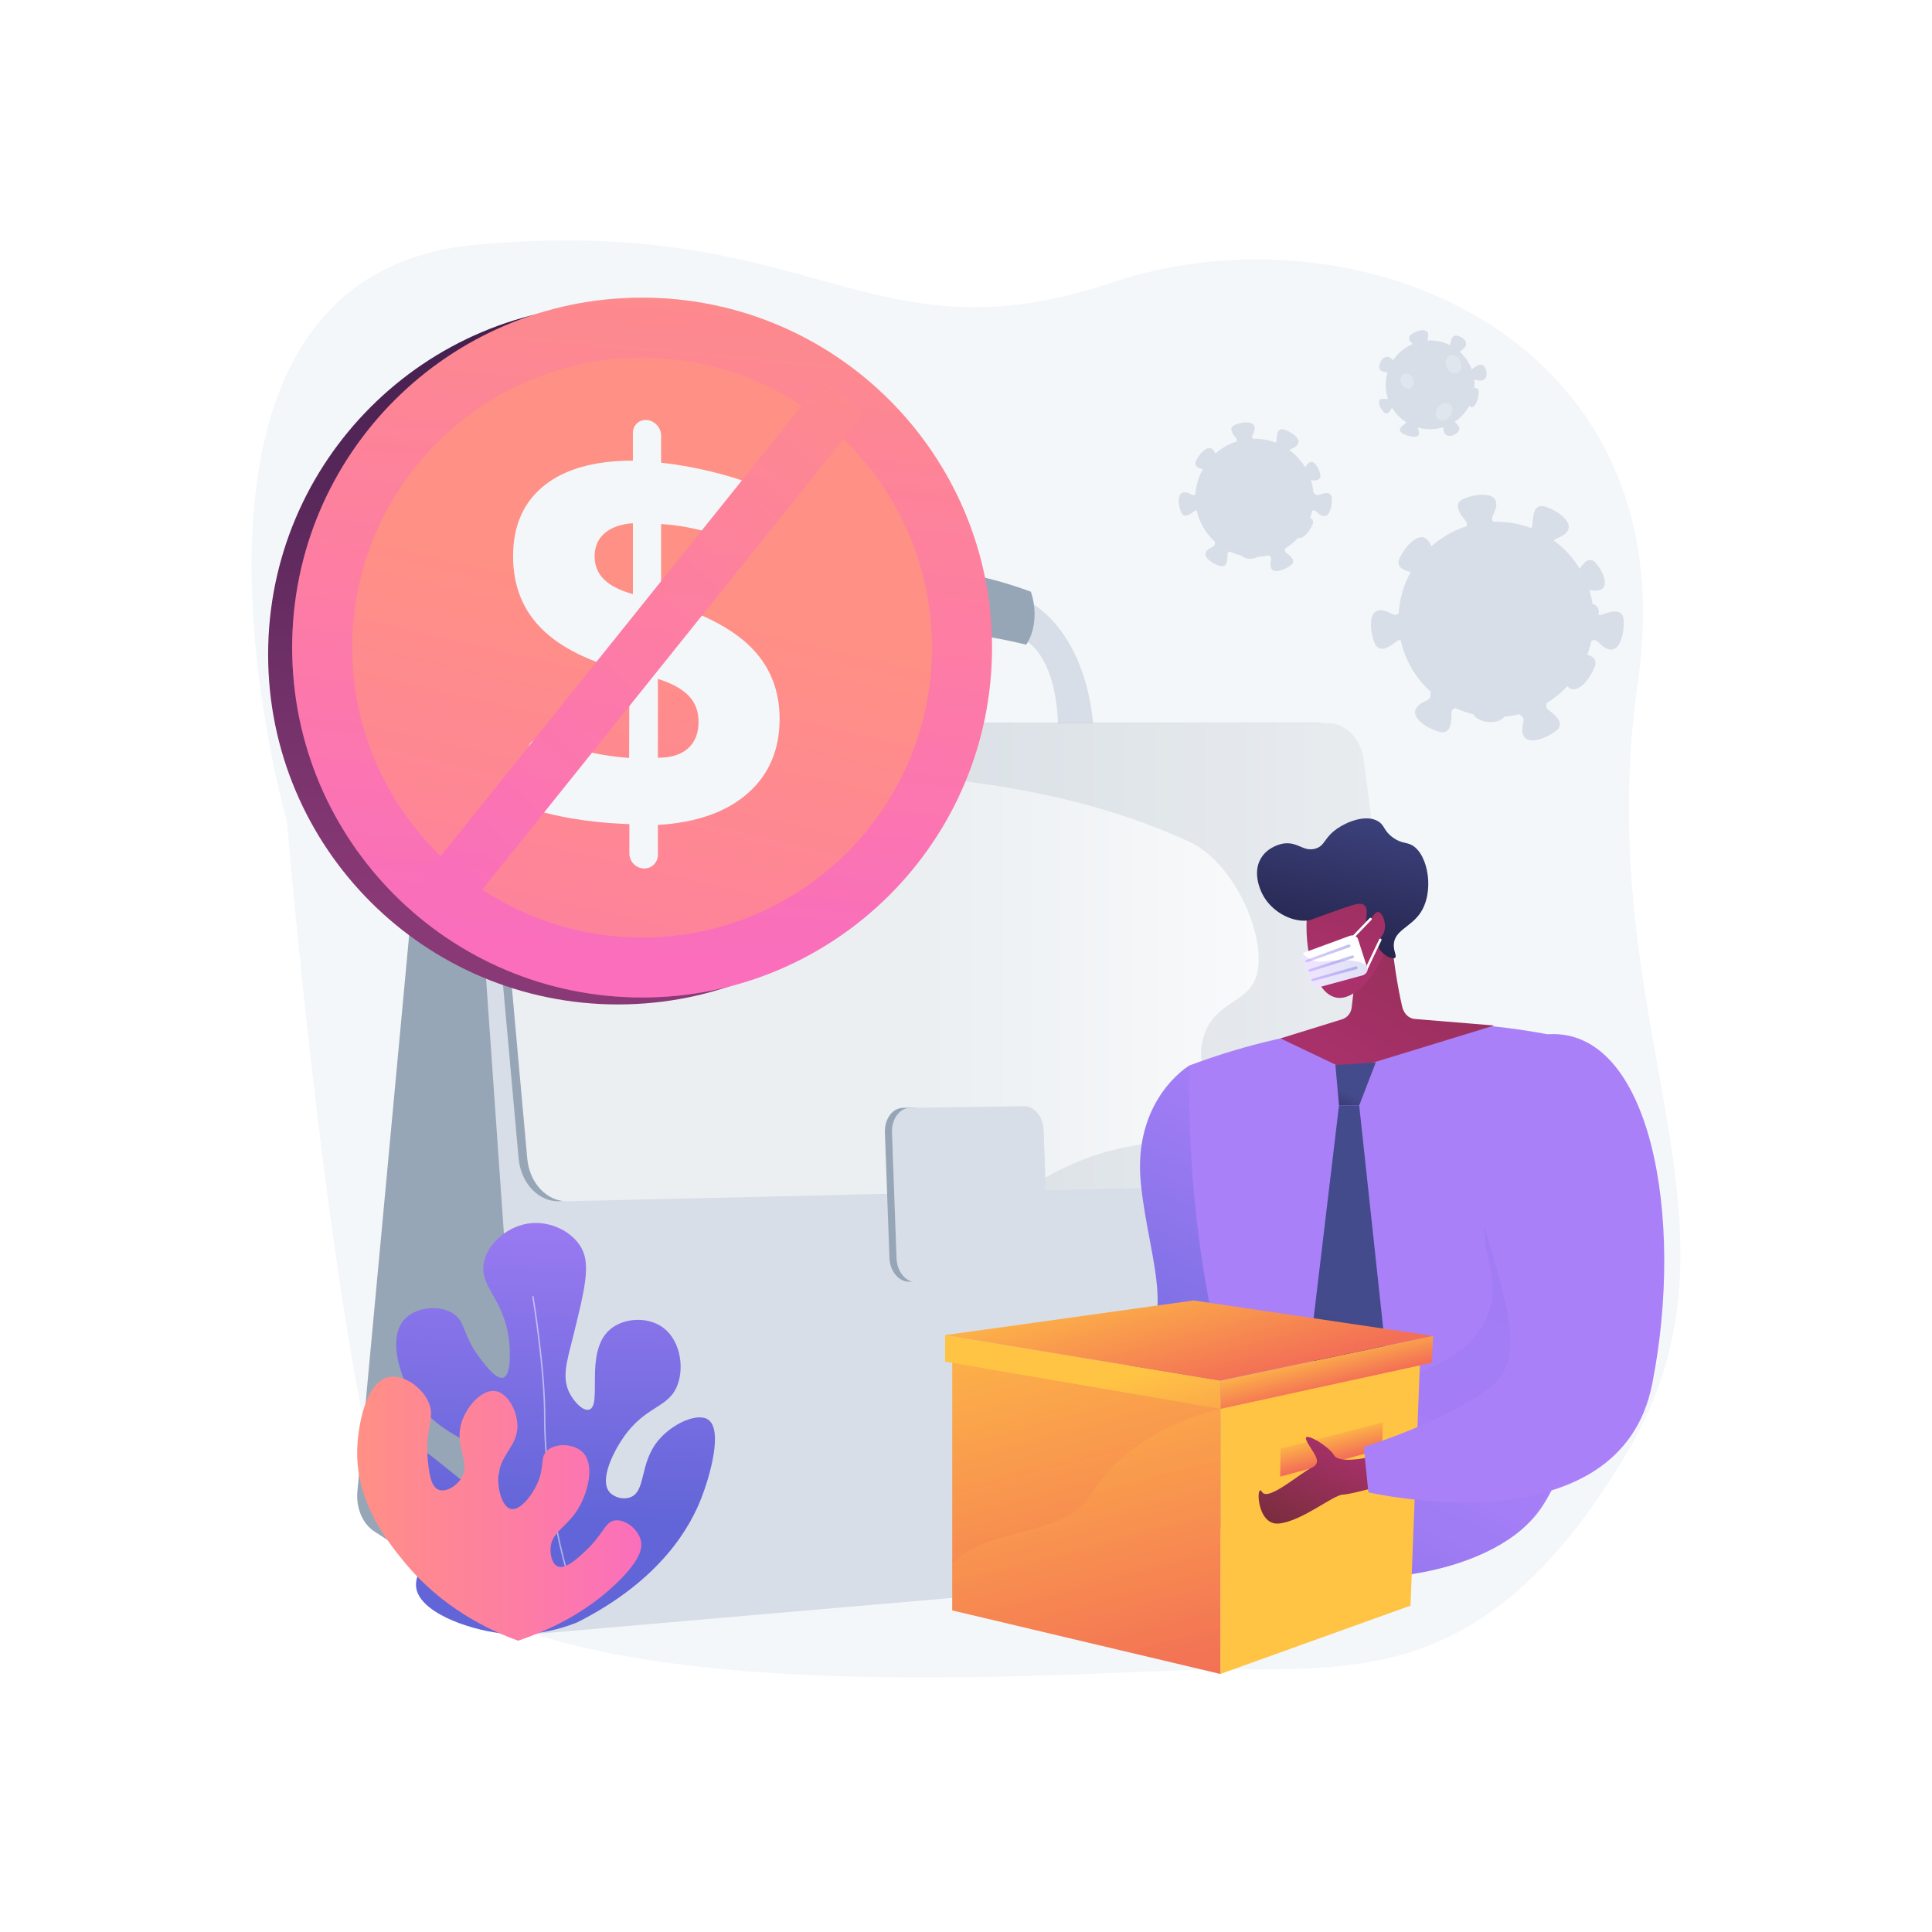 <?xml version="1.0" encoding="utf-8"?>
<!-- Generator: Adobe Illustrator 27.5.0, SVG Export Plug-In . SVG Version: 6.00 Build 0)  -->
<svg version="1.1" xmlns="http://www.w3.org/2000/svg" xmlns:xlink="http://www.w3.org/1999/xlink" x="0px" y="0px"
	 viewBox="0 0 3710 3710" style="enable-background:new 0 0 3710 3710;" xml:space="preserve">
<g id="Background">
	<g>
		<g>
			<rect style="fill:#FFFFFF;" width="3710" height="3710"/>
		</g>
	</g>
</g>
<g id="Illustration">
	<g>
		<path style="fill:#F4F7FA;" d="M3145.614,1307.219c95.782-666.573-545.074-920.649-1010.609-764.698
			c-469.312,157.218-567.223-132.63-1221.773-72.594c-662.765,60.789-362.25,1108.01-362.25,1108.01
			s74.949,904.404,185.508,1323.819c109.959,417.148,1299.436,307.251,1587.992,304.542
			c286.896-2.694,535.048,29.268,799.439-415.902C3387.827,2346.035,3050.148,1971.582,3145.614,1307.219z"/>
		<g>
			<path style="fill:#D8DEE8;" d="M1959.569,1146.863c0,0,128.258,43.265,141.89,266.899c-20.973-1.749-69.871,0-69.871,0
				s9.056-162.634-82.178-194.229C1956.75,1200.575,1959.569,1146.863,1959.569,1146.863z"/>
			<path style="fill:#97A6B7;" d="M1488.981,1133.436c3.198,40.717,6.394,81.432,9.593,122.149
				c63.383-18.285,132.698-39.499,207.214-43.398c96.886-5.069,185.686,6.217,264.774,25.839
				c3.517-5.141,10.969-17.502,14.407-37.634c5.537-32.438-3.736-59.36-5.455-64.157c-40.287-14.95-83.975-27.483-130.787-36.018
				C1714.494,1075.744,1593.197,1100.02,1488.981,1133.436z"/>
			<path style="fill:#818E9B;" d="M1483.008,1168.714c0.188-14.728,1.248-33.117,5.973-35.279
				c4.45-2.036,10.433,11.28,13.005,18.679c1.072,3.08,3.433,10.543,4.909,34.306c1.904,30.636-0.315,45.653-2.348,54.927
				c-1.222,5.575-3.13,14.024-5.973,14.236c-2.282,0.171-4.266-5.164-7.222-15.49
				C1487.371,1226.183,1482.57,1202.976,1483.008,1168.714z"/>
			<path style="fill:#D8DEE8;" d="M1366.189,1426c26.574,5.267,91.187,21.022,91.187,21.022s-42.128-143.036,37.303-209.058
				c2.057-10.806,4.146-27.959,1.636-48.578c-1.942-15.95-5.993-28.692-9.49-37.52
				C1453.102,1172.024,1379.694,1239.838,1366.189,1426z"/>
			<path style="fill:#818E9B;" d="M816.583,1463.683c0,0,3.252-75.114,114.071-75.114c17.452,13.692,18.324,75.114,18.324,75.114
				H816.583z"/>
			<path style="fill:#97A6B7;" d="M718.181,2940.34l303.28,197.973l183.757-727.052l-302.78-974.719l-85.856,27.142
				l-130.27,1399.871C683.363,2895.242,696.098,2925.923,718.181,2940.34z"/>
			<path style="opacity:0.2;fill:#97A6B7;" d="M1205.219,2411.259l-302.78-974.718l-85.855,27.142
				c21.14,86.025,31.277,226.116,36.047,304.1c20.298,331.861,87.708,424.211,55.052,655.723
				c-27.153,192.5-86.449,218.627-81.267,348.14c5.646,141.054,81.949,259.173,172.668,352.06l22.378,14.606L1205.219,2411.259z"/>
			<polygon style="fill:#D8DEE8;" points="902.438,1436.541 2567.689,1436.542 2829.859,2981.569 1021.461,3138.313 			"/>
			<g>
				<path style="fill:#D8DEE8;" d="M2567.689,1436.541h-560.988c-10.331,31.656-26.124,75.458-49.178,125.016
					c-250.88,539.306-825.204,607.264-814.83,695.894c15.51,132.477,1294.437-55.56,1327.091,126.473
					c15.762,87.874-254.307,287.626-536.519,363.26c-337.9,90.557-586.21-23.574-751.359,179.898
					c-55.919,68.894-80.603,149.602-92.628,204.184l1740.579-149.695L2567.689,1436.541z"/>
			</g>
			<path style="fill:#97A6B7;" d="M930.654,1388.57c-18.761,0-44.989-2.52-73.516,15.535c-6.09,3.854-11.468,8.096-16.186,12.405
				l13.132-5.033c21.126-6.678,50.257,2.21,61.136,25.065c13.37,28.088,18.183,93.083,21.106,125.279
				c8.315,91.581,59.422,661.404,59.422,661.404c3.829,48.045,37.66,84.43,77.643,83.503l1549.018-86.876
				c11.764-0.272,23.389-4.228,33.095-12.252c20.251-16.74,29.4-45.781,24.704-73.371l-78.475-678.655
				c-6.637-39.006-35.083-67.003-68.075-67.003H930.654z"/>
			<linearGradient id="SVGID_1_" gradientUnits="userSpaceOnUse" x1="859.315" y1="1847.396" x2="2715.448" y2="1847.396">
				<stop  offset="0.494" style="stop-color:#EBEFF2"/>
				<stop  offset="1" style="stop-color:#FFFFFF"/>
			</linearGradient>
			<path style="fill:url(#SVGID_1_);" d="M947.233,1388.57c-18.76,0-41.012-2.764-65.812,4.414
				c-6.687,1.936-17.387,5.485-22.106,9.794c0,0,52.578-13.549,72.484,33.764c12.152,28.883,18.183,93.083,21.106,125.279
				c8.315,91.581,59.422,661.404,59.422,661.404c3.829,48.045,37.66,84.43,77.643,83.503l1566.47-36.323
				c11.764-0.272,23.389-4.228,33.095-12.252c20.252-16.741,29.4-45.781,24.704-73.371l-95.927-729.208
				c-6.637-39.006-35.083-67.003-68.075-67.003H947.233z"/>
			<path style="opacity:0.2;fill:#97A6B7;" d="M2714.24,2184.781l-95.926-729.208c-6.637-39.006-35.083-67.003-68.076-67.003
				H947.234c-18.761,0-41.011-2.765-65.813,4.414c-6.687,1.936-17.387,5.485-22.106,9.794c0,0,52.579-13.549,72.485,33.764
				c1.915,4.552,3.662,10.053,5.283,16.096c152.235,6.496,304.468,1.821,456.701,12.421
				c300.937,20.406,605.254,20.406,889.284,151.001c90.853,41.774,153.138,191.855,128.49,261.191
				c-17.772,49.992-78.421,46.033-99.586,111.639c-22.257,68.997,31.112,115.877,8.726,164.297
				c-23.463,50.749-94.721,26.572-210.077,62.796c-63.557,19.959-112.307,49.4-142.754,70.389l688.573-15.967
				c11.764-0.273,23.389-4.228,33.095-12.252C2709.787,2241.411,2718.935,2212.37,2714.24,2184.781z"/>
			<g>
				<path style="fill:#97A6B7;" d="M1962.668,2421.11l-196.881,39.612l-19.926,0.458c-19.916,0.458-36.979-20.042-37.901-45.558
					l-8.711-241.307c-0.922-25.535,14.646-46.668,34.578-46.96l19.992-0.293l197.608,28.768
					c19.692-0.169,36.394-11.443,37.298,13.907l8.551,239.568C1998.181,2434.637,1982.351,2420.525,1962.668,2421.11z"/>
				<path style="fill:#D8DEE8;" d="M1978.287,2457.173l-218.53,4.968c-20.027,0.455-37.183-20.105-38.105-45.691l-8.731-241.974
					c-0.924-25.606,14.733-46.797,34.775-47.09l218.696-3.195c19.812-0.289,36.748,20.278,37.655,45.702l8.571,240.269
					C2013.524,2435.57,1998.083,2456.723,1978.287,2457.173z"/>
				<path style="opacity:0.2;fill:#D8DEE8;" d="M1978.287,2457.173l-218.53,4.968c-20.027,0.455-37.183-20.105-38.105-45.691
					l-8.731-241.974c-0.924-25.606,14.733-46.797,34.775-47.09l218.696-3.195c19.812-0.289,36.748,20.278,37.655,45.702
					l8.571,240.269C2013.524,2435.57,1998.083,2456.723,1978.287,2457.173z"/>
			</g>
		</g>
		<g>
			<g>
				
					<linearGradient id="SVGID_00000110454142392347213670000001533880733369866425_" gradientUnits="userSpaceOnUse" x1="1267.523" y1="375.95" x2="1140.324" y2="1764.071">
					<stop  offset="0" style="stop-color:#311944"/>
					<stop  offset="1" style="stop-color:#893976"/>
				</linearGradient>
				<path style="fill:url(#SVGID_00000110454142392347213670000001533880733369866425_);" d="M1186.8,584.94
					c-371.103,0-671.94,300.837-671.94,671.94s300.837,671.941,671.94,671.941s671.941-300.837,671.941-671.941
					S1557.903,584.94,1186.8,584.94z M1186.8,1813.633c-307.486,0-556.753-249.267-556.753-556.753S879.314,700.128,1186.8,700.128
					s556.753,249.267,556.753,556.753S1494.286,1813.633,1186.8,1813.633z"/>
			</g>
			
				<linearGradient id="SVGID_00000159471948160465978480000012938597599503436215_" gradientUnits="userSpaceOnUse" x1="1256.804" y1="1143.872" x2="888.792" y2="2719.588">
				<stop  offset="0" style="stop-color:#FF9085"/>
				<stop  offset="1" style="stop-color:#FB6FBB"/>
			</linearGradient>
			
				<circle style="fill:url(#SVGID_00000159471948160465978480000012938597599503436215_);" cx="1233.45" cy="1243.867" r="586.748"/>
			<g>
				<path style="fill:#F4F7FA;" d="M1242.503,806.577L1242.503,806.577c14.953,1.422,27.055,14.882,27.055,30.068v51.827
					c29.898,3.338,59.839,8.536,89.823,15.583c22.107,5.196,44.066,11.381,65.878,18.552c13.069,4.297,21.974,17.492,20.641,31.102
					l-6.365,64.989c-1.689,17.242-18.733,27.368-34.779,20.213c-14.367-6.407-29.097-11.895-44.195-16.464
					c-26.344-7.971-54.125-13.168-83.36-15.578l-7.644-0.629v148.425c78.001,21.823,135.286,51.181,172.306,88.108
					c36.842,36.749,55.197,82.551,55.197,137.534c0,59.46-20.294,107.073-61.043,142.982c-40.967,36.1-98.403,56.404-172.677,60.799
					v57.202c0,15.192-12.111,27.025-27.077,26.431l-0.479-0.019c-14.995-0.596-27.173-13.438-27.173-28.683v-56.428l-12.054-0.544
					c-34.819-1.571-68.171-5.123-100.037-10.665c-23.599-4.105-46.644-9.404-69.13-15.899c-13.599-3.928-22.935-16.883-21.687-30.8
					l7.489-83.542c1.619-18.06,19.76-28.57,36.933-21.795c20.017,7.896,40.284,14.547,60.799,19.957
					c31.969,8.431,64.372,13.838,97.204,16.24l0.482-165.104c-74.873-18.526-130.929-45.968-167.757-82.315
					c-37.001-36.519-55.567-83.254-55.567-140.076c0-58.805,20.131-104.196,60.242-136.052
					c39.906-31.696,96.636-47.464,169.824-47.424v-52.985C1215.354,816.348,1227.52,805.152,1242.503,806.577z M1215.354,1004.702
					c-23.14,1.684-41.184,8.038-54.1,19.073c-12.936,11.054-19.412,25.91-19.412,44.554c0,17.663,5.99,32.427,17.958,44.279
					c11.949,11.833,30.483,21.281,55.554,28.34V1004.702z M1263.341,1303.67v151.406c25.155,0.05,44.444-5.956,57.909-18
					c13.442-12.024,20.155-29.007,20.155-50.966c0-20.022-6.238-36.627-18.73-49.831
					C1310.163,1323.052,1290.404,1312.185,1263.341,1303.67z"/>
			</g>
			<g>
				
					<linearGradient id="SVGID_00000134939533176240385840000005031469219008942214_" gradientUnits="userSpaceOnUse" x1="1313.701" y1="362.605" x2="1186.502" y2="1750.726">
					<stop  offset="0" style="stop-color:#FF9085"/>
					<stop  offset="1" style="stop-color:#FB6FBB"/>
				</linearGradient>
				<path style="fill:url(#SVGID_00000134939533176240385840000005031469219008942214_);" d="M1232.978,571.595
					c-371.103,0-671.941,300.838-671.941,671.941s300.838,671.94,671.941,671.94s671.941-300.838,671.941-671.94
					S1604.081,571.595,1232.978,571.595z M1232.978,1800.288c-307.486,0-556.753-249.267-556.753-556.753
					s249.267-556.753,556.753-556.753s556.753,249.267,556.753,556.753S1540.464,1800.288,1232.978,1800.288z"/>
			</g>
			
				<linearGradient id="SVGID_00000116930211487187366530000003651871680788370331_" gradientUnits="userSpaceOnUse" x1="1586.245" y1="1118.405" x2="1459.045" y2="2506.537" gradientTransform="matrix(0.78 0.625 -0.625 0.78 1276.221 -1224.505)">
				<stop  offset="0" style="stop-color:#FF9085"/>
				<stop  offset="1" style="stop-color:#FB6FBB"/>
			</linearGradient>
			<polygon style="fill:url(#SVGID_00000116930211487187366530000003651871680788370331_);" points="887.219,1756.672 
				807.388,1692.682 1578.737,730.399 1658.567,794.39 			"/>
			
				<linearGradient id="SVGID_00000034809410495892314800000017104891460508927384_" gradientUnits="userSpaceOnUse" x1="1316.023" y1="337.256" x2="1177.877" y2="1844.853">
				<stop  offset="0" style="stop-color:#FF9085"/>
				<stop  offset="1" style="stop-color:#FB6FBB"/>
			</linearGradient>
			<path style="opacity:0.3;fill:url(#SVGID_00000034809410495892314800000017104891460508927384_);" d="M1232.977,571.595
				c-371.102,0-671.94,300.838-671.94,671.94c0,371.103,300.838,671.94,671.94,671.94c371.103,0,671.942-300.837,671.942-671.94
				C1904.919,872.432,1604.08,571.595,1232.977,571.595z M676.225,1243.535c0-307.486,249.267-556.753,556.752-556.753
				c113.403,0,218.864,33.936,306.845,92.162l-693.487,865.15C741.465,1542.845,676.225,1400.818,676.225,1243.535z
				 M1232.977,1800.288c-113.402,0-218.864-33.937-306.845-92.162l693.488-865.149c104.87,101.248,170.11,243.276,170.11,400.559
				C1789.73,1551.022,1540.464,1800.288,1232.977,1800.288z"/>
		</g>
		<g>
			<g>
				<path style="fill:#D8DEE8;" d="M2699.731,1234.575c0,0-8.986-8.983-16.589-3.745s-33.896,29.127-43.761,3.271
					c-9.864-25.857-10.636-59.713,8.67-62.06c19.305-2.347,28.139,16.037,38.305,5.123
					C2696.523,1166.249,2705.669,1228.724,2699.731,1234.575z"/>
				<path style="fill:#D8DEE8;" d="M2811.824,1018.025c0,0,8.76-9.203,3.337-16.676c-5.423-7.472-29.951-33.171-4.344-43.667
					c25.607-10.496,59.434-12.098,62.255,7.144c2.82,19.242-15.342,28.524-4.181,38.42
					C2880.051,1013.141,2817.82,1023.818,2811.824,1018.025z"/>
				<path style="fill:#D8DEE8;" d="M2800.378,1357.646c0,0-12.6,1.642-13.085,10.863s2.41,44.627-24.097,36.675
					c-26.508-7.952-53.809-27.989-43.895-44.72c9.914-16.731,29.871-12.519,27.422-27.232
					C2744.274,1318.518,2799.362,1349.371,2800.378,1357.646z"/>
				<path style="fill:#D8DEE8;" d="M2929.06,1018.972c0,0,12.659-1.094,13.545-10.284c0.885-9.191-0.471-44.69,25.666-35.594
					c26.137,9.095,52.543,30.299,41.912,46.584c-10.631,16.285-30.386,11.211-28.578,26.016S2929.716,1027.283,2929.06,1018.972z"/>
				<path style="fill:#D8DEE8;" d="M2971.84,1345.679c0,0-6.276,11.048,0.792,16.988c7.069,5.94,37.079,24.95,14.768,41.323
					c-22.311,16.373-54.749,26.103-62.135,8.113c-7.387-17.99,7.993-31.386-5.228-38.291
					C2906.816,1366.906,2964.622,1341.507,2971.84,1345.679z"/>
				<path style="fill:#D8DEE8;" d="M3060.595,1171.957c0,0,5.837,11.286,14.671,8.601s41.136-17.471,42.691,10.16
					c1.555,27.631-7.981,60.125-27.089,56.505c-19.108-3.62-21.947-23.818-34.946-16.503
					C3042.923,1238.036,3053.162,1175.732,3060.595,1171.957z"/>
				<path style="fill:#D8DEE8;" d="M3017.217,1097.547c0,0,9.504,4.484,13.961-1.718c4.456-6.202,18.254-32.143,33.155-14.768
					c14.901,17.375,24.958,43.517,10.583,50.737s-26.386-4.626-31.252,6.71S3014.229,1103.761,3017.217,1097.547z"/>
				
					<ellipse transform="matrix(0.707 -0.707 0.707 0.707 0.78 2380.189)" style="fill:#D8DEE8;" cx="2873.532" cy="1189.153" rx="187.6" ry="187.6"/>
				
					<ellipse transform="matrix(0.707 -0.707 0.707 0.707 0.814 2383.249)" style="opacity:0.2;fill:#D8DEE8;" cx="2877.243" cy="1190.642" rx="165.55" ry="165.55"/>
				<path style="fill:#D8DEE8;" d="M2728.695,1115.336c0,0,0.46-12.698-8.553-14.699c-9.014-2.001-44.413-4.99-32.193-29.821
					c12.219-24.831,36.489-48.449,51.353-35.909c14.865,12.54,7.416,31.528,22.332,31.541
					C2776.549,1066.462,2737.023,1115.7,2728.695,1115.336z"/>
				<path style="fill:#D8DEE8;" d="M3018.309,1239.861c0,0,0.411,12.699,9.541,14.078c9.13,1.379,44.65,1.934,34.162,27.544
					c-10.488,25.61-33.081,50.837-48.771,39.345s-9.56-30.945-24.441-29.936C2973.918,1291.902,3009.975,1240.069,3018.309,1239.861
					z"/>
				<path style="fill:#D8DEE8;" d="M2732.49,1205.854c0,0-36.121-5.092-38.084,19.537c-1.963,24.629,8.479,59.941,38.522,52.425
					c30.043-7.516,24.938-33.518,24.938-33.518S2757.09,1209.272,2732.49,1205.854z"/>
				<path style="fill:#D8DEE8;" d="M2833.093,1324.678c0,0-17.312,39.101,2.382,53.988c19.694,14.886,74.361,13.346,55.57-40.202
					C2891.044,1338.464,2868.993,1305.294,2833.093,1324.678z"/>
				<path style="fill:#D8DEE8;" d="M2821.65,1181.186c0,0-37.849,45.772,0.854,62.409c38.703,16.637,58.573-16.925,51.297-39.493
					S2848.354,1165.687,2821.65,1181.186z"/>
				<path style="fill:#D8DEE8;" d="M2923.718,1197.554c0,0,21.739,44.971,48.015,21.207s7.576-50.711-12.227-53.054
					C2939.702,1163.366,2921.222,1171.709,2923.718,1197.554z"/>
				<path style="fill:#D8DEE8;" d="M2837.165,1092.494c0,0,1.251-12.861-5.579-25.282c-6.83-12.421,13.559-33.278,36.326-35.121
					c22.767-1.843,39.208,10.887,32.353,25.123c-6.855,14.236-14.284,25.871-8.95,31.51c5.334,5.639-46.499,19.803-53.998,6.463
					L2837.165,1092.494z"/>
				<path style="fill:#D8DEE8;" d="M2991.344,1143.031c0,0-37.932-33.192-21.068-56.118s34.377-20.151,42.856-10.23
					C3021.61,1086.604,3041.458,1149.004,2991.344,1143.031z"/>
			</g>
			<g>
				<path style="fill:#D8DEE8;" d="M2304.178,983.37c0,0-5.441-5.439-10.045-2.268c-4.604,3.172-20.524,17.636-26.497,1.98
					c-5.973-15.656-6.44-36.156,5.25-37.577c11.689-1.421,17.038,9.71,23.194,3.102
					C2302.236,941.999,2307.774,979.827,2304.178,983.37z"/>
				<path style="fill:#D8DEE8;" d="M2372.05,852.251c0,0,5.304-5.573,2.021-10.097c-3.284-4.524-18.135-20.085-2.63-26.44
					c15.505-6.355,35.987-7.325,37.695,4.326c1.708,11.651-9.289,17.271-2.532,23.263S2375.68,855.758,2372.05,852.251z"/>
				<path style="fill:#D8DEE8;" d="M2365.119,1057.888c0,0-7.629,0.995-7.923,6.577s1.459,27.021-14.591,22.206
					c-16.05-4.815-32.581-16.947-26.578-27.078c6.003-10.13,18.087-7.58,16.604-16.489
					C2331.149,1034.196,2364.504,1052.878,2365.119,1057.888z"/>
				<path style="fill:#D8DEE8;" d="M2443.035,852.824c0,0,7.665-0.662,8.201-6.227c0.536-5.565-0.285-27.059,15.541-21.552
					c15.826,5.507,31.814,18.346,25.377,28.206s-18.398,6.788-17.304,15.753C2475.945,877.968,2443.432,857.856,2443.035,852.824z"
					/>
				<path style="fill:#D8DEE8;" d="M2468.938,1050.642c0,0-3.8,6.689,0.479,10.286c4.28,3.597,22.451,15.107,8.942,25.021
					c-13.509,9.914-33.15,15.805-37.623,4.912c-4.473-10.893,4.84-19.004-3.165-23.185
					C2429.566,1063.495,2464.568,1048.116,2468.938,1050.642z"/>
				<path style="fill:#D8DEE8;" d="M2522.678,945.455c0,0,3.534,6.834,8.883,5.208c5.349-1.626,24.907-10.579,25.849,6.152
					c0.941,16.73-4.833,36.405-16.402,34.213c-11.57-2.192-13.289-14.422-21.159-9.992
					C2511.978,985.465,2518.177,947.74,2522.678,945.455z"/>
				<path style="fill:#D8DEE8;" d="M2496.414,900.4c0,0,5.755,2.715,8.453-1.04c2.698-3.755,11.053-19.462,20.075-8.942
					c9.023,10.52,15.112,26.349,6.408,30.721c-8.704,4.371-15.977-2.801-18.923,4.063
					C2509.48,932.066,2494.604,904.163,2496.414,900.4z"/>
				
					<ellipse transform="matrix(0.707 -0.707 0.707 0.707 29.801 1983.679)" style="fill:#D8DEE8;" cx="2409.413" cy="955.867" rx="113.59" ry="113.59"/>
				
					<ellipse transform="matrix(0.707 -0.707 0.707 0.707 29.822 1985.533)" style="opacity:0.2;fill:#D8DEE8;" cx="2411.661" cy="956.769" rx="100.239" ry="100.239"/>
				<path style="fill:#D8DEE8;" d="M2321.716,911.172c0,0,0.279-7.688-5.179-8.9c-5.458-1.212-26.891-3.022-19.493-18.056
					c7.398-15.035,22.094-29.336,31.094-21.743c9,7.593,4.49,19.09,13.521,19.098
					C2350.691,881.578,2326.759,911.392,2321.716,911.172z"/>
				<path style="fill:#D8DEE8;" d="M2493.855,982.257c0,0,0.249,7.689,5.777,8.524c5.528,0.835,27.035,1.171,20.685,16.678
					c-6.351,15.507-20.031,30.781-29.53,23.823c-9.5-6.958-5.788-18.737-14.799-18.126
					C2466.977,1013.767,2488.809,982.383,2493.855,982.257z"/>
				<path style="fill:#D8DEE8;" d="M2324.014,965.979c0,0-21.871-3.083-23.059,11.829c-1.188,14.913,5.134,36.294,23.325,31.743
					c18.191-4.551,15.1-20.295,15.1-20.295S2338.908,968.049,2324.014,965.979z"/>
				<path style="fill:#D8DEE8;" d="M2384.923,1037.916c0,0-10.922,22.624,0.683,30.875c11.605,8.251,44.411,6.614,33.881-23.782
					C2419.488,1045.008,2406.721,1026.323,2384.923,1037.916z"/>
				<path style="fill:#D8DEE8;" d="M2377.999,951.043c0,0-22.917,27.715,0.517,37.788c23.434,10.074,35.465-10.248,31.06-23.913
					C2405.171,951.253,2394.168,941.659,2377.999,951.043z"/>
				<path style="fill:#D8DEE8;" d="M2439.8,960.954c0,0,13.163,27.23,29.073,12.841c15.91-14.389,4.587-30.705-7.404-32.124
					C2449.479,940.253,2438.289,945.305,2439.8,960.954z"/>
				<path style="fill:#D8DEE8;" d="M2387.394,897.341c0,0,0.758-7.787-3.378-15.308s8.21-20.149,21.995-21.266
					c13.785-1.116,23.74,6.592,19.589,15.212c-4.151,8.62-8.649,15.665-5.419,19.079c3.229,3.414-28.155,11.99-32.695,3.913
					L2387.394,897.341z"/>
				<path style="fill:#D8DEE8;" d="M2480.748,927.941c0,0-22.968-20.098-12.757-33.979s20.815-12.201,25.949-6.194
					S2511.091,931.557,2480.748,927.941z"/>
			</g>
			<g>
				<path style="fill:#D8DEE8;" d="M2695.593,733.792c0,0-12.772-18.056-20.698-18.354c-7.926-0.297-27.927,1.455-26.39-11.922
					c1.537-13.376,14.091-25.844,25.397-12.673c11.306,13.171,24.37,24.864,35.649,22.585
					C2720.829,711.149,2702.615,746.004,2695.593,733.792z"/>
				<path style="fill:#D8DEE8;" d="M2693.584,778.941c0,0-16.992-3.063-19.784,2.024c-2.792,5.087-8.057,19.524-17.065,9.933
					c-9.008-9.591-13.784-25.935-0.741-25.026s25.607-0.297,27.658-9.266C2685.704,747.636,2704.551,782.089,2693.584,778.941z"/>
				<path style="fill:#D8DEE8;" d="M2765.499,690.409c0,0,18.583-11.993,19.217-19.9c0.634-7.907-0.266-27.963,13.032-25.86
					c13.299,2.104,25.221,15.177,11.582,25.913c-13.639,10.736-25.878,23.291-24.08,34.656
					C2787.048,716.584,2752.999,696.905,2765.499,690.409z"/>
				<path style="fill:#D8DEE8;" d="M2795.164,710.481c0,0,21.253,6.12,27.628,1.401c6.375-4.72,20.898-18.582,28.054-7.177
					s5.142,28.983-11.914,25.762c-17.056-3.221-34.563-4.191-41.946,4.635C2789.604,743.927,2782.052,705.332,2795.164,710.481z"/>
				<path style="fill:#D8DEE8;" d="M2781.232,776.91c0,0-1.071,22.091,4.988,27.21s22.888,16.066,13.435,25.653
					c-9.454,9.586-27.025,11.667-27.811-5.673c-0.786-17.34-3.866-34.6-14.153-39.756
					C2747.404,779.188,2783.229,762.965,2781.232,776.91z"/>
				
					<ellipse transform="matrix(0.707 -0.707 0.707 0.707 282.074 2158.522)" style="fill:#D8DEE8;" cx="2746.603" cy="738.767" rx="85.348" ry="85.348"/>
				<path style="fill:#D8DEE8;" d="M2719.755,692.848c0,0,6.629-21.609,0.671-26.488c-5.958-4.879-23.3-15.233-9.742-24.794
					c13.558-9.561,34.939-11.953,31.669,4.976c-3.271,16.929-3.796,33.733,7.177,38.561
					C2760.502,689.932,2714.001,706.516,2719.755,692.848z"/>
				<path style="fill:#D8DEE8;" d="M2804.261,734.772c0,0,9.665,17.128,15.574,14.808c5.909-2.32,20.797-11.143,19.762,5.254
					c-1.035,16.397-10.288,35.431-18.82,23.608c-8.532-11.823-18.363-21.3-26.748-14.79
					C2785.643,770.16,2798.928,722.642,2804.261,734.772z"/>
				<path style="fill:#D8DEE8;" d="M2736.031,799.846c0,0-17.403,10.888-15.189,17.267c2.214,6.379,10.785,22.388-5.671,21.617
					c-16.456-0.771-35.4-10.427-23.35-19.967c12.05-9.54,21.767-20.442,15.393-29.425
					C2700.839,780.353,2748.326,793.781,2736.031,799.846z"/>
				<path style="opacity:0.3;fill:#F4F7FA;" d="M2713.151,726.924c3.169,7.577,0.8,15.785-5.292,18.333
					c-6.092,2.548-13.6-1.529-16.769-9.106c-3.169-7.577-0.8-15.785,5.292-18.333S2709.982,719.347,2713.151,726.924z"/>
				
					<ellipse transform="matrix(0.922 -0.386 0.386 0.922 -53.774 1131.854)" style="opacity:0.3;fill:#F4F7FA;" cx="2792.675" cy="699.884" rx="14.372" ry="18.094"/>
				<path style="opacity:0.3;fill:#F4F7FA;" d="M2784.267,799.561c-6.226,7.816-16.307,10.142-22.515,5.196
					c-6.208-4.946-6.194-15.292,0.033-23.107s16.307-10.142,22.515-5.196C2790.508,781.4,2790.493,791.745,2784.267,799.561z"/>
			</g>
			<circle style="fill:#D8DEE8;" cx="2796.75" cy="1101.509" r="22.273"/>
			
				<ellipse transform="matrix(0.38 -0.925 0.925 0.38 605.852 3394.19)" style="fill:#D8DEE8;" cx="2833.298" cy="1245.432" rx="20.835" ry="20.835"/>
			
				<ellipse transform="matrix(0.535 -0.845 0.845 0.535 324.826 3069.909)" style="fill:#D8DEE8;" cx="2952.867" cy="1239.698" rx="20.015" ry="20.015"/>
			
				<ellipse transform="matrix(0.38 -0.925 0.925 0.38 823.924 3396.034)" style="fill:#D8DEE8;" cx="2943.71" cy="1083.78" rx="20.735" ry="20.735"/>
			
				<ellipse transform="matrix(0.93 -0.367 0.367 0.93 -217.795 1203.783)" style="fill:#D8DEE8;" cx="3056.005" cy="1174.503" rx="14.979" ry="14.979"/>
		</g>
		<g>
			
				<linearGradient id="SVGID_00000062888540391175996930000006734974867960875395_" gradientUnits="userSpaceOnUse" x1="2476.79" y1="2059.814" x2="2092.832" y2="2871.021">
				<stop  offset="0" style="stop-color:#AA80F9"/>
				<stop  offset="0.996" style="stop-color:#6165D7"/>
			</linearGradient>
			<path style="fill:url(#SVGID_00000062888540391175996930000006734974867960875395_);" d="M2283.687,2046.222
				c0,0-109.306,64.682-92.866,226.74c16.441,162.058,85.726,283.895-50.496,370.796s-293.583,108.039-185.545,150.314
				c108.039,42.276,457.99-53.6,530.798-269.887C2558.388,2307.898,2381.25,2032.33,2283.687,2046.222z"/>
			
				<linearGradient id="SVGID_00000155833941550242218230000007228526295672977041_" gradientUnits="userSpaceOnUse" x1="2518.821" y1="2692.524" x2="2190.169" y2="3386.885">
				<stop  offset="0" style="stop-color:#AA80F9"/>
				<stop  offset="0.996" style="stop-color:#6165D7"/>
			</linearGradient>
			<path style="fill:url(#SVGID_00000155833941550242218230000007228526295672977041_);" d="M3038.314,2063.589
				c-45.658,289.908-42.381,440.552-26.564,524.822c5.002,26.775,25.26,121.261-12.014,226.599
				c-13.81,38.93-31.741,68.875-41.923,83.319c-9.654,13.741-21.42,26.388-34.843,37.979l-0.07,0.034
				c-63.765,54.959-165.898,85.892-267.958,92.656c-136.728,9.053-273.314-25.366-317.317-103.717
				c-29.17-51.93,9.09-75.499,5.919-242.946c-2.08-111.222-19.941-152.759-38.295-282.862
				c-11.45-81.206-23.744-201.551-21.561-353.251c82.897-31.285,196.161-64.26,333.383-76.943
				c146.733-13.562,273.242,0.459,369.139,19.695C3020.77,1995.912,3043.81,2028.748,3038.314,2063.589z"/>
			
				<linearGradient id="SVGID_00000005261722559205901890000010693735028506230934_" gradientUnits="userSpaceOnUse" x1="-12854.714" y1="2099.775" x2="-12476.747" y2="1468.004" gradientTransform="matrix(1 0 0 1 15448.053 0)">
				<stop  offset="0" style="stop-color:#AB316D"/>
				<stop  offset="1" style="stop-color:#792D3D"/>
			</linearGradient>
			<path style="fill:url(#SVGID_00000005261722559205901890000010693735028506230934_);" d="M2671.247,1796.287
				c4.971,47.2,11.033,91.786,21.305,136.588c2.874,12.533,11.599,22.809,24.414,23.866c50.729,4.181,101.458,8.362,152.186,12.543
				l-281.33,86.254l-128.966-61.502c39.35-12.193,78.7-24.388,118.05-36.581c10.108-3.133,17.421-11.927,18.656-22.438
				c3.424-29.146,6.849-58.293,10.272-87.439L2671.247,1796.287z"/>
			
				<linearGradient id="SVGID_00000080170081729912099540000009733094137685756325_" gradientUnits="userSpaceOnUse" x1="-13315.372" y1="1966.561" x2="-13017.147" y2="1426.38" gradientTransform="matrix(0.952 -0.305 0.305 0.952 14646.965 -4057.486)">
				<stop  offset="0" style="stop-color:#AB316D"/>
				<stop  offset="1" style="stop-color:#792D3D"/>
			</linearGradient>
			<path style="fill:url(#SVGID_00000080170081729912099540000009733094137685756325_);" d="M2676.271,1763.485
				c-7.797,77.237-63.706,157.022-107.227,152.629c-43.52-4.393-66.493-89.996-58.696-167.234
				c7.797-77.237,56.066-121.216,99.586-116.823C2653.454,1636.451,2684.067,1686.247,2676.271,1763.485z"/>
			
				<linearGradient id="SVGID_00000158725070388958875760000005416989281813702075_" gradientUnits="userSpaceOnUse" x1="-13142.601" y1="1601.445" x2="-13311.41" y2="1899.673" gradientTransform="matrix(0.952 -0.305 0.305 0.952 14646.965 -4057.486)">
				<stop  offset="0" style="stop-color:#444B8C"/>
				<stop  offset="0.996" style="stop-color:#26264F"/>
			</linearGradient>
			<path style="fill:url(#SVGID_00000158725070388958875760000005416989281813702075_);" d="M2624.642,1773.267
				c4.619,1.597,12.767-23.007,21.971-22.032c7.763,0.822,15.883,19.807,11.944,35.876c-3.352,13.679-13.062,15.534-12.924,25.32
				c0.225,16.092,26.765,31.725,33.242,26.806c4.156-3.156-3.089-12.378-2.37-25.794c1.413-26.37,31.666-33.089,49.893-58.759
				c28.664-40.367,16.864-112.499-13.896-131.054c-11.69-7.053-21.066-3.317-37.744-15.362
				c-18.056-13.041-15.311-23.374-28.51-31.248c-22.398-13.36-57.891-0.063-78.465,14.127
				c-25.885,17.854-23.113,33.644-42.654,38.681c-23.141,5.965-33.336-14.555-61.698-9.832c-1.634,0.272-27.983,5.073-41.753,27.629
				c-17.882,29.292,0.099,64.534,2.647,69.53c16.293,31.934,53.534,53.498,86.146,50.58c6.865-0.614,5.131-1.563,69.057-23.779
				c21.12-7.34,33.935-11.621,40.619-5.507C2629.795,1747.274,2619.994,1771.66,2624.642,1773.267z"/>
			
				<linearGradient id="SVGID_00000090276437738402776430000002937412248519015553_" gradientUnits="userSpaceOnUse" x1="2641.93" y1="3241.05" x2="3384.233" y2="1304.608">
				<stop  offset="0" style="stop-color:#AA80F9"/>
				<stop  offset="0.996" style="stop-color:#6165D7"/>
			</linearGradient>
			<path style="opacity:0.3;fill:url(#SVGID_00000090276437738402776430000002937412248519015553_);" d="M2974.864,2863.592
				c-16.099,29.347-35.371,54.29-51.894,72.715l-0.07,0.034c-63.765,54.959-165.898,85.892-267.958,92.656
				c42.417-39.704,57.354-75.287,59.186-105.69c5.389-88.78-99.912-145.958-51.507-232.659
				c37.697-67.572,114.11-55.1,171.782-127.392c83.776-105.055-32.906-187.423,42.945-271.446
				c19.869-22.019,54.641-45.94,119.113-64.789c-29.593,188.833-20.892,302.343,0,374.178
				C3005.48,2632.201,3041.837,2741.625,2974.864,2863.592z"/>
			<g>
				<path style="fill:#FFFFFF;" d="M2633.355,1763.157c0.977,0.86,1.274,2.073,0.663,2.709l-33.196,34.521
					c-0.611,0.636-1.899,0.453-2.876-0.407l0,0c-0.977-0.86-1.274-2.073-0.663-2.709l33.196-34.521
					C2631.091,1762.114,2632.378,1762.296,2633.355,1763.157L2633.355,1763.157z"/>
				<path style="fill:#FFFFFF;" d="M2651.591,1802.574c1.143,0.618,1.66,1.98,1.154,3.042l-27.484,57.653
					c-0.506,1.061-1.843,1.421-2.986,0.802l0,0c-1.143-0.618-1.66-1.98-1.154-3.041l27.484-57.653
					C2649.111,1802.315,2650.448,1801.956,2651.591,1802.574L2651.591,1802.574z"/>
				<g>
					<path style="fill:#FFFFFF;" d="M2607.586,1802.86l18.229,56.84c1.722,5.368-3.88,11.741-8.743,13.053l-86.939,23.701
						c-3.907,1.054-9.176-1.634-10.874-6.363l-18.298-49.552c-1.265-3.525-0.938-7.065,0.946-9.359
						c0.698-0.919,1.471-1.565,2.56-1.965l88.1-32.333C2597.382,1795.138,2605.792,1797.265,2607.586,1802.86z"/>
					<g style="opacity:0.4;">
						
							<linearGradient id="SVGID_00000021816501388860964540000013646807433321694626_" gradientUnits="userSpaceOnUse" x1="2084.937" y1="1912.751" x2="2176.537" y2="1912.751" gradientTransform="matrix(0.952 -0.305 0.305 0.952 -63.124 660.102)">
							<stop  offset="0" style="stop-color:#AA80F9"/>
							<stop  offset="0.996" style="stop-color:#6165D7"/>
						</linearGradient>
						<path style="fill:url(#SVGID_00000021816501388860964540000013646807433321694626_);" d="M2593.324,1816.071
							c0.347,1.082-0.956,2.495-1.923,2.839l-80.288,28.525c-0.711,0.253-3.784,0.434-4.081-0.49l-0.374-1.167
							c-0.296-0.923,1.896-2.479,2.605-2.739l79.518-29.099c0.965-0.354,3.758-0.319,4.104,0.763L2593.324,1816.071z"/>
						
							<linearGradient id="SVGID_00000060718326506179252440000008947016700048013698_" gradientUnits="userSpaceOnUse" x1="2084.936" y1="1933.559" x2="2176.536" y2="1933.559" gradientTransform="matrix(0.952 -0.305 0.305 0.952 -63.124 660.102)">
							<stop  offset="0" style="stop-color:#AA80F9"/>
							<stop  offset="0.996" style="stop-color:#6165D7"/>
						</linearGradient>
						<path style="fill:url(#SVGID_00000060718326506179252440000008947016700048013698_);" d="M2600.103,1837.208
							c0.347,1.082-0.966,2.465-1.945,2.773l-81.242,25.547c-0.72,0.226-3.8,0.385-4.096-0.539l-0.374-1.167
							c-0.296-0.923,1.903-2.457,2.621-2.69l80.473-26.121c0.976-0.317,3.779-0.252,4.125,0.83L2600.103,1837.208z"/>
						
							<linearGradient id="SVGID_00000100373615134845934520000003510066664235881363_" gradientUnits="userSpaceOnUse" x1="2084.936" y1="1954.273" x2="2176.536" y2="1954.273" gradientTransform="matrix(0.952 -0.305 0.305 0.952 -63.124 660.102)">
							<stop  offset="0" style="stop-color:#AA80F9"/>
							<stop  offset="0.996" style="stop-color:#6165D7"/>
						</linearGradient>
						<path style="fill:url(#SVGID_00000100373615134845934520000003510066664235881363_);" d="M2606.882,1858.346
							c0.347,1.082-0.975,2.435-1.967,2.706l-82.197,22.57c-0.729,0.199-3.816,0.336-4.112-0.588l-0.374-1.167
							c-0.296-0.924,1.91-2.435,2.637-2.641l81.427-23.144c0.988-0.28,3.8-0.185,4.147,0.897L2606.882,1858.346z"/>
					</g>
					
						<linearGradient id="SVGID_00000008130879348506624140000008043826141426708415_" gradientUnits="userSpaceOnUse" x1="2081.104" y1="1935.932" x2="2194.151" y2="1935.932" gradientTransform="matrix(0.952 -0.305 0.305 0.952 -63.124 660.102)">
						<stop  offset="0" style="stop-color:#AA80F9"/>
						<stop  offset="0.996" style="stop-color:#6165D7"/>
					</linearGradient>
					<path style="opacity:0.2;fill:url(#SVGID_00000008130879348506624140000008043826141426708415_);" d="M2624.368,1855.189
						l1.447,4.511c1.722,5.368-3.88,11.741-8.743,13.053l-86.939,23.701c-3.907,1.054-9.176-1.634-10.874-6.363l-18.298-49.552
						c-1.265-3.525-0.938-7.065,0.946-9.359c3.157,3.365,7.281,7.117,12.64,10.026c1.926,1.073,3.951,2.066,6.188,2.843
						c6.049,2.239,13.097,3.311,21.285,2.228c7.108-0.936,15.769-1.773,24.755-1.919c5.336-0.12,13.78-0.987,19.114-0.557
						C2600.343,1844.935,2618.062,1847.062,2624.368,1855.189z"/>
				</g>
			</g>
			<g>
				
					<linearGradient id="SVGID_00000032636699204069499720000011753515453074345366_" gradientUnits="userSpaceOnUse" x1="2581.53" y1="2095.919" x2="2551.637" y2="2159.075">
					<stop  offset="0" style="stop-color:#444B8C"/>
					<stop  offset="0.996" style="stop-color:#26264F"/>
				</linearGradient>
				<polygon style="fill:url(#SVGID_00000032636699204069499720000011753515453074345366_);" points="2564.337,2045.105 
					2641.894,2040.177 2610.058,2122.786 2571.305,2122.786 				"/>
				
					<linearGradient id="SVGID_00000097464567021082602980000011126859905613173431_" gradientUnits="userSpaceOnUse" x1="2545.651" y1="2509.731" x2="2397.65" y2="2822.42">
					<stop  offset="0" style="stop-color:#444B8C"/>
					<stop  offset="0.996" style="stop-color:#26264F"/>
				</linearGradient>
				<polygon style="fill:url(#SVGID_00000097464567021082602980000011126859905613173431_);" points="2661.283,2598.174 
					2622.53,2628.997 2564.259,2675.518 2514.621,2598.201 2571.305,2122.786 2610.058,2122.786 				"/>
				
					<linearGradient id="SVGID_00000168799131923807972130000002465314248718467245_" gradientUnits="userSpaceOnUse" x1="2534.049" y1="2508.662" x2="2390.269" y2="2812.435">
					<stop  offset="0" style="stop-color:#444B8C"/>
					<stop  offset="0.996" style="stop-color:#26264F"/>
				</linearGradient>
				<path style="opacity:0.2;fill:url(#SVGID_00000168799131923807972130000002465314248718467245_);" d="M2622.53,2628.889
					l-58.271,46.575l-49.639-77.29l56.685-475.389h4.263c13.141,24.031,30.967,76.725,12.365,174.172
					C2564.4,2420.438,2583.847,2545.006,2622.53,2628.889z"/>
			</g>
			<g>
				<g>
					
						<linearGradient id="SVGID_00000183220271485546190060000005542705893258964145_" gradientUnits="userSpaceOnUse" x1="-4874.7" y1="3106.252" x2="-5072.297" y2="3523.725" gradientTransform="matrix(-1 0 0 1 -2244.146 0)">
						<stop  offset="0" style="stop-color:#FFC444"/>
						<stop  offset="0.314" style="stop-color:#FBA94A"/>
						<stop  offset="0.996" style="stop-color:#F36F56"/>
					</linearGradient>
					<polygon style="fill:url(#SVGID_00000183220271485546190060000005542705893258964145_);" points="2708.616,3083.264 
						2343.515,3214.483 2343.515,2681.86 2727.477,2596.356 					"/>
					
						<linearGradient id="SVGID_00000037664586352874367200000006103311075885007491_" gradientUnits="userSpaceOnUse" x1="-4790.987" y1="2745.173" x2="-4806.866" y2="2805.426" gradientTransform="matrix(-1 0 0 1 -2244.146 0)">
						<stop  offset="0" style="stop-color:#FFC444"/>
						<stop  offset="0.314" style="stop-color:#FBA94A"/>
						<stop  offset="0.996" style="stop-color:#F36F56"/>
					</linearGradient>
					<polygon style="fill:url(#SVGID_00000037664586352874367200000006103311075885007491_);" points="2458.314,2835.568 
						2653.951,2782.772 2655.569,2731.437 2458.949,2781.714 					"/>
					
						<linearGradient id="SVGID_00000132793440908343442010000005623569490167564729_" gradientUnits="userSpaceOnUse" x1="-4777.991" y1="2582.69" x2="-4799.549" y2="2664.493" gradientTransform="matrix(-1 0 0 1 -2244.146 0)">
						<stop  offset="0" style="stop-color:#FFC444"/>
						<stop  offset="0.314" style="stop-color:#FBA94A"/>
						<stop  offset="0.996" style="stop-color:#F36F56"/>
					</linearGradient>
					<polygon style="fill:url(#SVGID_00000132793440908343442010000005623569490167564729_);" points="2343.515,2705.454 
						2749.558,2616.892 2751.936,2565.267 2343.515,2651.013 					"/>
				</g>
				
					<linearGradient id="SVGID_00000113347421099303898920000012844151840597725061_" gradientUnits="userSpaceOnUse" x1="-4194.445" y1="2370.258" x2="-4418.869" y2="3221.837" gradientTransform="matrix(-1 0 0 1 -2244.146 0)">
					<stop  offset="0" style="stop-color:#FFC444"/>
					<stop  offset="0.314" style="stop-color:#FBA94A"/>
					<stop  offset="0.996" style="stop-color:#F36F56"/>
				</linearGradient>
				<polygon style="fill:url(#SVGID_00000113347421099303898920000012844151840597725061_);" points="1828.564,2591.426 
					1828.564,3092.425 2343.515,3214.483 2343.515,2678.234 				"/>
				
					<linearGradient id="SVGID_00000047777898958380037250000001598180482746426248_" gradientUnits="userSpaceOnUse" x1="-4331.638" y1="2664.402" x2="-4414.713" y2="2979.635" gradientTransform="matrix(-1 0 0 1 -2244.146 0)">
					<stop  offset="0" style="stop-color:#FFC444"/>
					<stop  offset="0.314" style="stop-color:#FBA94A"/>
					<stop  offset="0.996" style="stop-color:#F36F56"/>
				</linearGradient>
				<polygon style="fill:url(#SVGID_00000047777898958380037250000001598180482746426248_);" points="1814.832,2614.667 
					2343.515,2705.454 2343.515,2651.013 1814.832,2563.906 				"/>
				
					<linearGradient id="SVGID_00000151530355999741963500000003766579846147368104_" gradientUnits="userSpaceOnUse" x1="-4480.985" y1="2390.682" x2="-4554.409" y2="2669.289" gradientTransform="matrix(-1 0 0 1 -2244.146 0)">
					<stop  offset="0" style="stop-color:#FFC444"/>
					<stop  offset="0.314" style="stop-color:#FBA94A"/>
					<stop  offset="0.996" style="stop-color:#F36F56"/>
				</linearGradient>
				<polygon style="fill:url(#SVGID_00000151530355999741963500000003766579846147368104_);" points="2751.066,2565.267 
					2291.997,2497.216 1814.273,2563.906 2342.356,2651.013 				"/>
				
					<linearGradient id="SVGID_00000098936605114444618530000006572683706499148687_" gradientUnits="userSpaceOnUse" x1="-4299.151" y1="2781.176" x2="-4449.8" y2="3352.82" gradientTransform="matrix(-1 0 0 1 -2244.146 0)">
					<stop  offset="0" style="stop-color:#FFC444"/>
					<stop  offset="0.314" style="stop-color:#FBA94A"/>
					<stop  offset="0.996" style="stop-color:#F36F56"/>
				</linearGradient>
				<path style="opacity:0.2;fill:url(#SVGID_00000098936605114444618530000006572683706499148687_);" d="M1828.564,3002.759v89.667
					l514.952,122.058v-509.029c0,0-169.008,33.563-247.05,162.426C2044.391,2953.898,1900.657,2928.283,1828.564,3002.759z"/>
			</g>
			
				<linearGradient id="SVGID_00000003808376624684890490000010826670681856425120_" gradientUnits="userSpaceOnUse" x1="2580.141" y1="2761.204" x2="2491.015" y2="2949.505">
				<stop  offset="0" style="stop-color:#AB316D"/>
				<stop  offset="1" style="stop-color:#792D3D"/>
			</linearGradient>
			<path style="fill:url(#SVGID_00000003808376624684890490000010826670681856425120_);" d="M2626.792,2798.769
				c0,0-56.368,12.331-65.176-4.404c-8.807-16.734-62.533-49.322-52.845-28.184s33.469,41.395,10.569,51.964
				c-22.9,10.569-84.552,66.056-96.002,46.68c-11.45-19.376-11.45,65.175,32.588,60.772c44.038-4.404,103.982-54.606,122.451-55.487
				c18.469-0.881,71.483-16.734,71.483-16.734L2626.792,2798.769z"/>
			
				<linearGradient id="SVGID_00000133516257973078480930000006490020186115947193_" gradientUnits="userSpaceOnUse" x1="2761.42" y1="2903.17" x2="2395.663" y2="3675.923">
				<stop  offset="0" style="stop-color:#AA80F9"/>
				<stop  offset="0.996" style="stop-color:#6165D7"/>
			</linearGradient>
			<path style="fill:url(#SVGID_00000133516257973078480930000006490020186115947193_);" d="M2973.507,1985.99
				c0,0-200.469,66.815-150.824,266.983c49.646,200.168,118.843,339.498,46.469,404.481
				c-72.374,64.983-250.226,121.351-250.226,121.351l8.748,86.9c0,0,481.853,111.947,545.079-208.251
				C3235.978,2337.256,3169.533,1974.59,2973.507,1985.99z"/>
		</g>
		<g>
			<g>
				
					<linearGradient id="SVGID_00000026161557196749932090000009990569296583837866_" gradientUnits="userSpaceOnUse" x1="665.445" y1="2232.935" x2="319.725" y2="2892.626" gradientTransform="matrix(0.897 -0.443 0.443 0.897 -511.122 474.307)">
					<stop  offset="0" style="stop-color:#AA80F9"/>
					<stop  offset="0.996" style="stop-color:#6165D7"/>
				</linearGradient>
				<path style="fill:url(#SVGID_00000026161557196749932090000009990569296583837866_);" d="M1108.134,3115.579
					c-37.566,14.98-88.776,27.768-147.496,20.663c-63.531-7.687-157.946-41.333-161.693-90.056
					c-1.399-18.19,9.734-39.854,25.773-46.232c23.695-9.423,41.979,20.926,98.559,35.821c10.456,2.753,64.518,16.985,77.844-3.383
					c6.625-10.126,1.849-26.765-5.409-37.625c-21.22-31.753-65.25-16.5-123.25-33.58c-58.804-17.318-124.58-65.696-127.025-119.151
					c-1.406-30.719,18.011-65.114,40.017-69.005c9.404-1.663,17.933,2.483,69.519,44.085c42.339,34.146,53.266,44.798,68.546,42.473
					c15.728-2.393,34.19-18.249,35.611-35.61c3.701-45.216-112.162-52.075-168.575-145.65
					c-25.28-41.934-45.458-112.621-12.701-146.081c22.145-22.62,67.388-27.108,93.313-9.347
					c23.371,16.011,16.493,40.135,50.547,85.213c10.334,13.679,31.599,41.828,44.906,37.286
					c15.622-5.332,12.482-53.061,11.514-64.583c-7.292-86.751-58.499-107.931-48.967-156.498
					c7.433-37.871,47.694-71.485,90.766-75.475c37.69-3.491,78.646,15.599,96.511,47.518c18.177,32.476,6.526,79.491-16.774,173.521
					c-11.05,44.591-21.706,76.293-5.061,106.975c8.114,14.957,24.747,33.417,36.634,29.985
					c26.236-7.576-9.816-110.486,39.906-153.676c25.451-22.107,69.228-24.967,98.205-6.494
					c35.504,22.634,44.995,74.873,32.302,111.073c-16.561,47.231-61.226,39.603-104.907,103.119
					c-19.378,28.177-45.726,80.772-26.572,104.052c8.339,10.136,25.891,15.429,39.813,10.417
					c31.205-11.235,17.056-64.479,54.052-109.221c26.654-32.235,74.8-53.942,95.572-40.191c29.325,19.415,3.5,109.11-12.973,151.243
					C1326.726,2928.098,1272.224,3032.949,1108.134,3115.579z"/>
				<path style="opacity:0.5;fill:#FFFFFF;" d="M1116.703,3092.042c-44.765-78.636-72.568-270.1-72.042-367.363
					c0.516-95.173-22.556-233.944-22.79-235.334l2.733-0.458c0.232,1.393,23.344,140.399,22.828,235.807
					c-0.524,96.961,27.137,287.735,71.678,365.977L1116.703,3092.042z"/>
			</g>
			
				<linearGradient id="SVGID_00000000924647035306684770000004162221443497741188_" gradientUnits="userSpaceOnUse" x1="685.891" y1="2897.115" x2="1231.592" y2="2897.115">
				<stop  offset="0" style="stop-color:#FF9085"/>
				<stop  offset="1" style="stop-color:#FB6FBB"/>
			</linearGradient>
			<path style="fill:url(#SVGID_00000000924647035306684770000004162221443497741188_);" d="M994.945,3150.609
				c-56.041-20.142-147.474-63.131-221.034-154.119c-30.311-37.492-89.512-110.719-87.991-209.983
				c0.758-49.475,17.024-133.04,60.583-142.055c28.028-5.801,65.385,19.673,77.38,50.309c12.095,30.891-8.727,48.814-2.214,110.855
				c2.409,22.957,5.523,49.71,21.102,55.337c13.01,4.7,32.439-6.156,42.323-21.115c20.419-30.902-12.606-60.063,0.64-106.331
				c9.419-32.901,39.883-66.238,65.634-62.262c22.359,3.452,40.483,34.929,42.136,63.07c2.648,45.061-38.242,59.376-36.804,109.638
				c0.638,22.298,9.573,50.507,24.635,53.747c17.162,3.691,40.182-25.489,50.956-49.988c14.225-32.345,3.929-49.305,18.83-62.545
				c16.621-14.769,51.251-13.056,67.961,3.666c23.404,23.421,10.345,74.971-7.097,105.446c-22.33,39.014-53.62,46.59-54.824,79.778
				c-0.442,12.18,3.121,29.12,13.517,33.748c14.831,6.603,37.547-14.531,52.631-28.563c36.709-34.151,37.788-56.705,57.383-59.557
				c19.839-2.888,44.4,16.496,49.848,38.181c3.028,12.052,2.53,34.279-44.143,80.02
				C1153.727,3069.902,1094.47,3117.324,994.945,3150.609z"/>
		</g>
	</g>
</g>
</svg>
